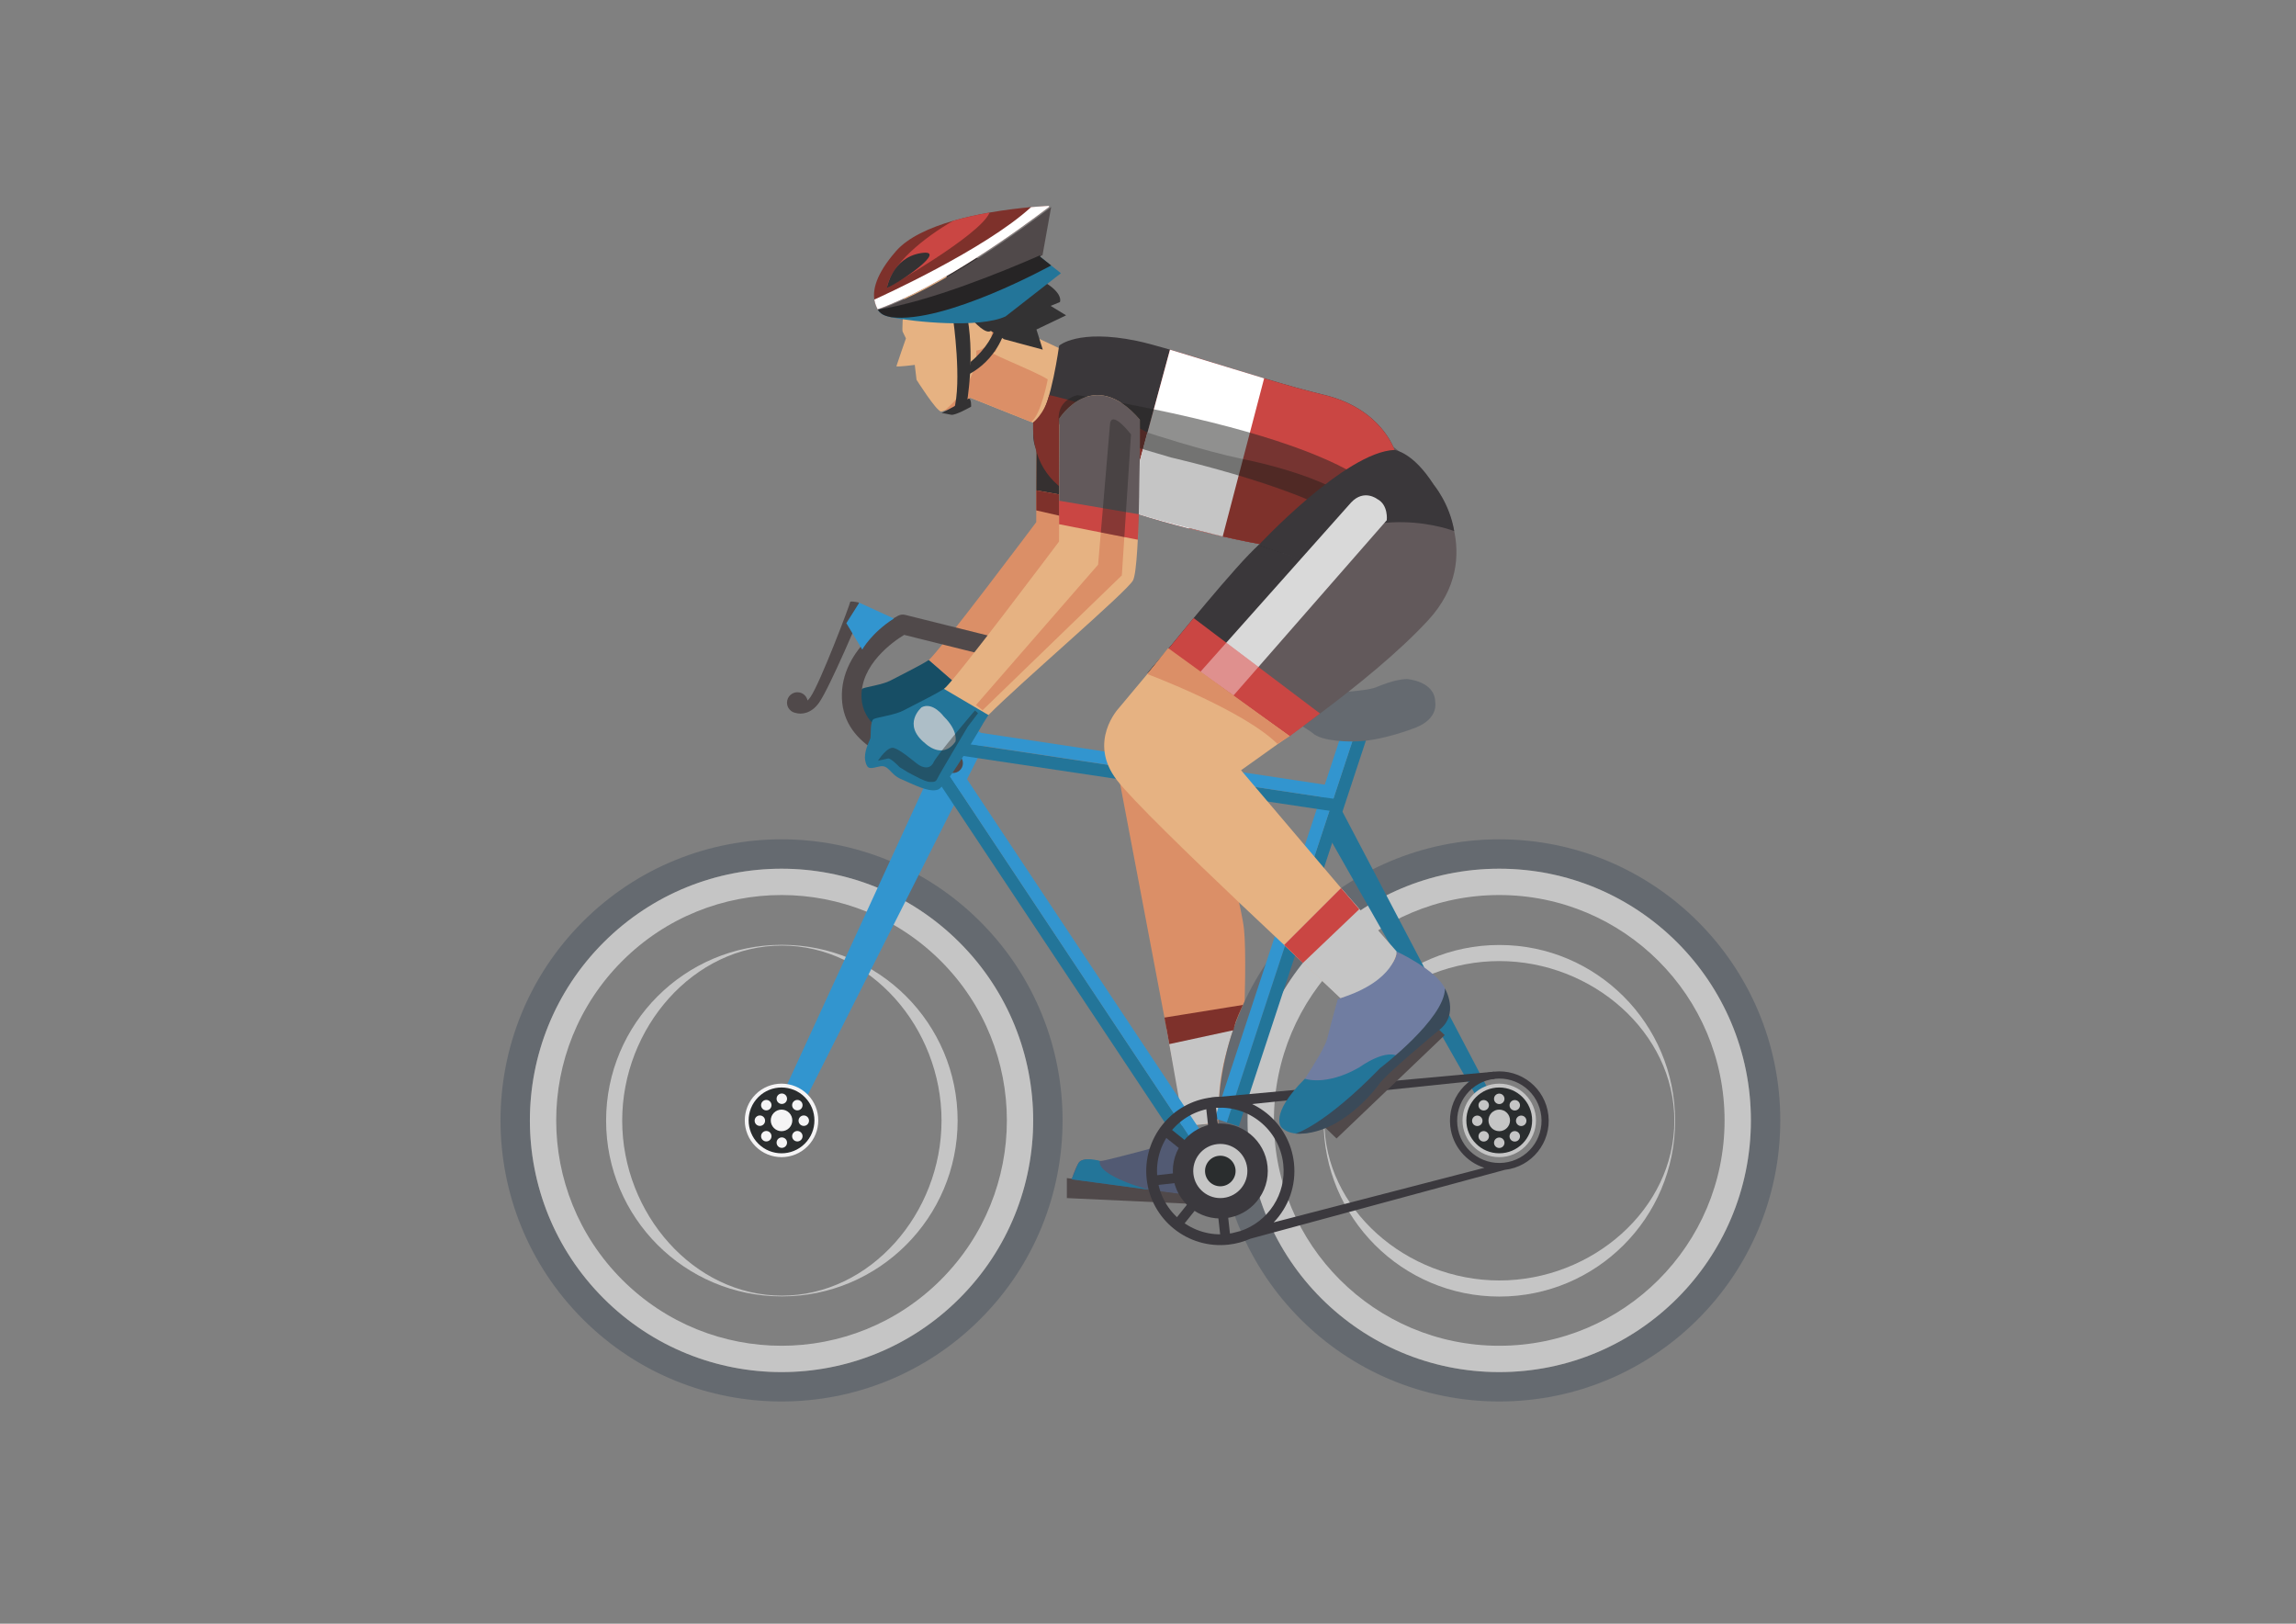 <?xml version="1.0" encoding="utf-8"?>
<!-- Generator: Adobe Illustrator 16.0.0, SVG Export Plug-In . SVG Version: 6.00 Build 0)  -->
<!DOCTYPE svg PUBLIC "-//W3C//DTD SVG 1.1//EN" "http://www.w3.org/Graphics/SVG/1.1/DTD/svg11.dtd">
<svg version="1.1" id="Livello_2" xmlns="http://www.w3.org/2000/svg" xmlns:xlink="http://www.w3.org/1999/xlink" x="0px" y="0px"
	 width="841.891px" height="595.275px" viewBox="0 0 841.891 595.275" enable-background="new 0 0 841.891 595.275"
	 xml:space="preserve">
<rect x="0" y="0" width="841.891" height="595.275" fill="#808080" stroke="none"/>
<rect x="-940.453" fill="#000100" width="841.888" height="595.275"/>
<g>
	<path fill="#DB8F67" d="M-502.721,271.122c0,0,16.904,55.053,18.428,69.658c1.521,14.603-1.508,70.455-1.508,70.455l-20.168,1.36
		l-25.458-134.16L-502.721,271.122z"/>
</g>
<path fill="#C5C5C5" d="M-512.719,377.024l25.781-3.223c0,0-6.256,16.021-6.469,28.348l-0.543,9.522l-12.451,1.149L-512.719,377.024
	z"/>
<g>
	<path fill="#DB8F67" d="M-532.697,149.547c0,0,0.244,50.471-2.367,55.263c-2.135,3.916-38.762,35.191-49.703,46.277
		c-1.057,1.656-1.668,2.615-1.668,2.615l-13.48-11.722c3.643-2.837,39.428-50.55,39.428-50.55l0.102-42.268
		C-560.386,149.161-548.876,130.752-532.697,149.547z"/>
</g>
<polygon fill="#353030" points="-560.478,179.768 -560.423,164.898 -556.933,164.898 -552.113,168.602 -549.546,173.64 
	-552.113,181.266 "/>
<g>
	<path fill="#E6B282" d="M-608.285,101.007c12.191-5.5,28.328,1.754,28.328,1.754l5.775,17.492l3.564-1.281
		c0,0,34.664,16.196,35.215,16.597c0.549,0.404-23.012,20.687-23.012,20.687s-23.406-9.252-26.225-10.447
		c-5.295,2.822-10.043,5.196-10.791,5.062c-1.811-0.324-8.949-11.635-8.949-11.635l-0.646-5.453c0,0-6.807,0.872-6.732,0.47
		c0.074-0.402,3.49-10.188,3.49-10.188s-0.754-1.591-1.213-2.502C-609.939,120.647-608.285,101.007-608.285,101.007z"/>
</g>
<g>
	<path fill="#3A373A" d="M-467.113,201.448c-1.15-0.07-11.641-1.79-25-4.77c-11.031-2.45-24.01-5.74-35.289-9.64
		c-4.41-1.51-8.561-3.12-12.23-4.81c-24.451-11.24-23.99-24.24-19.691-29.08c4.291-4.84,7.221-26.42,7.221-26.42
		s6.852-6.19,28.34-1.79c3.07,0.63,7.339,1.79,12.369,3.26c9.791,2.86,22.432,6.9,34.471,10.5c7.859,2.35,15.451,4.51,21.84,6.03
		c21.201,5.05,25.951,20.23,25.951,20.23C-421.404,187.838-464.654,201.578-467.113,201.448z"/>
</g>
<path fill="#7E312B" d="M-555.742,144.854c0,0,17.75,3.361,36.234,13.849l-8.119,28.335c0,0-34.691-0.876-34.012-31.4l-0.01-0.774
	C-561.648,154.864-557.537,151.915-555.742,144.854z"/>
<polyline fill="#50494A" points="-505.039,437.87 -549.263,431.9 -549.263,439.237 -504.641,441.303 -504.641,438.1 "/>
<g>
	<path fill="#525A73" d="M-544.968,426.375c1.473-2.435,6.322-0.528,8.441-0.771c2.115-0.243,17.381-4.357,17.381-4.357
		l14.705-10.248l15.268,25.998l-12.514,1.5l-45.81-6.134C-547.498,432.362-546.441,428.81-544.968,426.375z"/>
</g>
<path fill="#656A70" d="M-390.715,307.708c-56.912,0-103.047,46.137-103.047,103.051c0,56.911,46.135,103.048,103.047,103.048
	s103.051-46.137,103.051-103.048C-287.664,353.845-333.803,307.708-390.715,307.708z M-390.715,503.03
	c-50.961,0-92.271-41.312-92.271-92.271c0-50.964,41.311-92.274,92.271-92.274c50.963,0,92.273,41.311,92.273,92.274
	C-298.441,461.719-339.752,503.03-390.715,503.03z"/>
<path fill="#F5F4F5" d="M-390.715,318.484c-50.961,0-92.271,41.311-92.271,92.274c0,50.96,41.311,92.271,92.271,92.271
	c50.963,0,92.273-41.312,92.273-92.271C-298.441,359.795-339.752,318.484-390.715,318.484z M-390.715,493.381
	c-45.631,0-82.623-36.994-82.623-82.622c0-45.635,36.992-82.625,82.623-82.625c45.633,0,82.623,36.99,82.623,82.625
	C-308.092,456.387-345.082,493.381-390.715,493.381z"/>
<g>
	<path fill="#FFFFFF" d="M-326.234,410.892c0-35.593-28.852-64.447-64.445-64.447s-64.447,28.854-64.447,64.447
		c0,35.594,28.854,64.448,64.447,64.448S-326.234,446.485-326.234,410.892z M-454.85,410.892c0-32.333,30.092-58.544,64.17-58.544
		c34.076,0,64.172,26.211,64.172,58.544c0,32.337-30.096,58.548-64.172,58.548C-424.76,469.439-454.85,443.229-454.85,410.892z"/>
</g>
<path fill="#656A70" d="M-726.749,337.89c-40.242,40.246-40.242,105.492,0,145.735c40.243,40.243,105.489,40.243,145.735,0
	c40.242-40.243,40.242-105.489,0-145.735C-621.259,297.646-686.507,297.646-726.749,337.89z M-588.636,476.005
	c-36.035,36.035-94.459,36.035-130.494,0c-36.032-36.036-36.032-94.46,0-130.495c36.035-36.032,94.459-36.032,130.494,0
	C-552.599,381.545-552.599,439.969-588.636,476.005z"/>
<path fill="#F5F4F5" d="M-719.13,345.51c-36.032,36.035-36.032,94.459,0,130.495c36.035,36.035,94.459,36.035,130.494,0
	c36.037-36.036,36.037-94.46,0-130.495C-624.671,309.478-683.095,309.478-719.13,345.51z M-595.457,469.18
	c-32.268,32.267-84.582,32.267-116.85,0c-32.265-32.264-32.265-84.581,0-116.845c32.266-32.268,84.582-32.268,116.85,0
	C-563.191,384.599-563.191,436.916-595.457,469.18z"/>
<g>
	<path fill="#FFFFFF" d="M-653.759,346.384c-35.594,0-64.451,28.852-64.451,64.448c0,35.59,28.857,64.444,64.451,64.444
		c35.592,0,64.445-28.852,64.445-64.448C-589.314,375.238-618.167,346.384-653.759,346.384z M-653.759,475.004
		c-32.336-0.004-58.549-30.096-58.549-64.172c0-34.08,26.213-64.175,58.549-64.175c32.332,0,58.545,30.095,58.545,64.175
		C-595.214,444.908-621.427,475.004-653.759,475.004z"/>
</g>
<rect x="-540.376" y="337.802" transform="matrix(-0.313 0.95 -0.95 -0.313 -286.949 887.805)" fill="#237599" width="151.579" height="4.627"/>
<rect x="-544.77" y="336.352" transform="matrix(-0.313 0.95 -0.95 -0.313 -294.099 890.078)" fill="#3295CF" width="151.578" height="4.629"/>
<polygon fill="#3295CF" points="-657.554,410.023 -589.621,262.433 -578.226,270.532 -650,412.778 "/>
<polygon fill="#237599" points="-392.629,413.37 -453.855,305.639 -450.508,293.188 -388.455,411.374 "/>
<polygon fill="#237599" points="-595.417,279.664 -494.268,431.9 -498.027,434.598 -599.173,282.361 "/>
<polygon fill="#3295CF" points="-591.654,276.966 -490.508,429.202 -494.268,431.9 -595.417,279.664 "/>
<path fill="#656A70" d="M-493.367,259.099c0,0-0.252-4.688,11.01-4.688c0,0,40.416,0.582,47.035-2.67c0,0,6.387-2.788,10.801-2.788
	c0,0,10.336,0.696,10.336,8.594c0,0,1.277,5.808-7.084,9.174c0,0-12.658,5.111-22.762,5.111c0,0-11.73,0.349-15.33-3.251
	c0,0-5.807-4.413-12.893-6.271c0,0-3.713-0.697-8.941-0.697c0,0-12.172,0.812-12.172-2.207"/>
<polygon fill="#237599" points="-604.435,269.894 -449.18,293.188 -450.756,297.588 -605.123,274.471 "/>
<polygon fill="#3B393E" points="-477.689,426.592 -489.59,427.901 -481.832,418.026 -484.643,415.774 -492.402,425.65 
	-494.664,405.211 -498.244,405.606 -495.982,426.049 -512.035,413.193 -514.285,416.004 -498.234,428.859 -518.673,431.122 
	-518.277,434.7 -497.838,432.442 -510.691,448.491 -507.879,450.742 -495.025,434.69 -492.762,455.13 -489.184,454.734 
	-491.445,434.295 -481.746,441.506 -479.494,438.692 -489.193,431.484 -477.295,430.174 "/>
<circle fill="#3B393E" cx="-492.992" cy="429.309" r="17.408"/>
<path fill="#EBEBEB" d="M-483.127,428.218c0.604,5.448-3.324,10.354-8.773,10.956c-5.449,0.605-10.355-3.326-10.957-8.774
	c-0.604-5.448,3.324-10.354,8.773-10.956C-488.635,418.838-483.729,422.77-483.127,428.218z"/>
<path fill="#2A2D2E" d="M-487.422,428.693c0.338,3.073-1.879,5.844-4.955,6.184c-3.074,0.343-5.844-1.876-6.184-4.949
	c-0.34-3.077,1.877-5.848,4.953-6.187C-490.533,423.398-487.764,425.617-487.422,428.693z"/>
<rect x="-604.935" y="276.575" transform="matrix(-0.989 -0.149 0.149 -0.989 -1093.911 475.9)" fill="#3295CF" width="151.579" height="4.628"/>
<g>
	<circle fill="#2A2D2E" cx="-390.713" cy="410.759" r="13.141"/>
	<path fill="#F5F4F5" d="M-390.715,397.284c-7.438,0-13.467,6.034-13.467,13.475c0,7.438,6.029,13.468,13.467,13.468
		c7.439,0,13.471-6.03,13.471-13.468C-377.244,403.318-383.275,397.284-390.715,397.284z M-390.715,422.819
		c-6.66,0-12.062-5.401-12.062-12.061c0-6.662,5.402-12.064,12.062-12.064c6.662,0,12.062,5.402,12.062,12.064
		C-378.652,417.418-384.053,422.819-390.715,422.819z"/>
	<circle fill="#F5F4F5" cx="-390.712" cy="410.756" r="3.952"/>
	<path fill="#F5F4F5" d="M-388.795,402.853c0,1.062-0.857,1.916-1.918,1.916c-1.059,0-1.916-0.854-1.916-1.916
		c0-1.058,0.857-1.916,1.916-1.916C-389.652,400.937-388.795,401.795-388.795,402.853z"/>
	<path fill="#F5F4F5" d="M-388.795,418.958c0,1.058-0.857,1.912-1.918,1.912c-1.059,0-1.916-0.854-1.916-1.912
		c0-1.062,0.857-1.92,1.916-1.92C-389.652,417.038-388.795,417.896-388.795,418.958z"/>
	<circle fill="#F5F4F5" cx="-382.664" cy="410.905" r="1.916"/>
	<path fill="#F5F4F5" d="M-398.768,412.821c-1.055,0-1.912-0.858-1.912-1.916s0.857-1.916,1.912-1.916
		c1.061,0,1.918,0.858,1.918,1.916S-397.707,412.821-398.768,412.821z"/>
	<path fill="#F5F4F5" d="M-383.666,406.567c-0.748,0.745-1.961,0.745-2.709,0c-0.748-0.748-0.748-1.962,0-2.71
		c0.748-0.749,1.959-0.749,2.709,0C-382.92,404.605-382.92,405.819-383.666,406.567z"/>
	<path fill="#F5F4F5" d="M-395.051,417.953c-0.75,0.749-1.961,0.749-2.711-0.003c-0.746-0.745-0.746-1.959,0-2.708
		c0.75-0.748,1.961-0.748,2.709,0C-394.303,415.991-394.303,417.205-395.051,417.953z"/>
	<path fill="#F5F4F5" d="M-386.375,417.953c-0.748-0.748-0.748-1.962,0-2.711c0.748-0.748,1.961-0.748,2.709,0
		c0.746,0.749,0.746,1.963,0,2.708C-384.414,418.702-385.627,418.702-386.375,417.953z"/>
	<path fill="#F5F4F5" d="M-397.762,406.567c-0.746-0.748-0.746-1.962,0-2.71c0.75-0.749,1.961-0.749,2.711,0
		c0.748,0.748,0.748,1.962-0.002,2.71C-395.801,407.312-397.012,407.312-397.762,406.567z"/>
</g>
<g>
	<path fill="#2A2D2E" d="M-644.589,401.466c5.131,5.132,5.131,13.45,0,18.583c-5.133,5.132-13.453,5.132-18.586,0.003
		c-5.131-5.136-5.131-13.454,0-18.586C-658.042,396.333-649.722,396.333-644.589,401.466z"/>
	<path fill="#F5F4F5" d="M-663.406,401.232c-5.264,5.259-5.264,13.79,0,19.049c5.26,5.263,13.791,5.263,19.049,0
		c5.26-5.259,5.26-13.786,0-19.049C-649.615,395.971-658.148,395.971-663.406,401.232z M-645.351,419.287
		c-4.711,4.71-12.35,4.71-17.061,0c-4.709-4.71-4.711-12.35,0-17.06s12.35-4.71,17.061,0
		C-640.642,406.938-640.642,414.577-645.351,419.287z"/>
	<path fill="#F5F4F5" d="M-651.089,407.962c1.543,1.543,1.543,4.048,0.002,5.591c-1.543,1.543-4.047,1.543-5.59-0.003
		c-1.541-1.54-1.541-4.045,0.002-5.588C-655.134,406.418-652.63,406.418-651.089,407.962z"/>
	<path fill="#F5F4F5" d="M-658.117,403.813c0.748,0.749,0.748,1.963,0,2.708c-0.746,0.748-1.961,0.752-2.709,0
		c-0.748-0.745-0.75-1.959,0-2.708C-660.078,403.065-658.863,403.065-658.117,403.813z"/>
	<path fill="#F5F4F5" d="M-646.73,415.199c0.746,0.748,0.746,1.963,0,2.707c-0.748,0.752-1.963,0.752-2.709,0.004
		s-0.748-1.963,0-2.711C-648.693,414.451-647.478,414.451-646.73,415.199z"/>
	<path fill="#F5F4F5" d="M-646.73,406.521c-0.748,0.752-1.961,0.748-2.709,0c-0.748-0.749-0.746-1.959,0-2.708
		c0.746-0.748,1.961-0.748,2.709,0C-645.984,404.562-645.984,405.776-646.73,406.521z"/>
	<path fill="#F5F4F5" d="M-658.117,417.91c-0.746,0.748-1.961,0.748-2.709-0.004c-0.75-0.744-0.748-1.959,0-2.707
		s1.963-0.748,2.709,0C-657.369,415.947-657.367,417.162-658.117,417.91z"/>
	<path fill="#F5F4F5" d="M-651.863,402.81c0,1.061-0.857,1.916-1.916,1.916c-1.057,0-1.916-0.858-1.916-1.916
		s0.859-1.916,1.916-1.916C-652.72,400.896-651.863,401.752-651.863,402.81z"/>
	<path fill="#F5F4F5" d="M-651.863,418.911c0,1.062-0.857,1.916-1.916,1.916c-1.057,0.003-1.916-0.858-1.916-1.916
		s0.859-1.916,1.916-1.916C-652.72,416.999-651.863,417.854-651.863,418.911z"/>
	<circle fill="#F5F4F5" cx="-645.726" cy="410.862" r="1.916"/>
	<circle fill="#F5F4F5" cx="-661.829" cy="410.862" r="1.916"/>
</g>
<polyline fill="#3B393E" points="-496.947,402.443 -392.672,392.897 -392.381,395.515 -495.545,406.238 -496.947,402.853 "/>
<path fill="#3B393E" d="M-372.688,408.899c-1.098-9.936-10.045-17.1-19.984-16.002c-9.939,1.101-17.102,10.048-16.002,19.986
	c0.811,7.331,5.9,13.143,12.502,15.251l-77.254,20.014c5.396-5.611,8.359-13.484,7.432-21.826
	c-1.648-14.908-15.074-25.662-29.982-24.012c-14.914,1.649-25.664,15.077-24.013,29.988c1.648,14.908,15.076,25.661,29.986,24.012
	c2.863-0.319,5.574-1.074,8.07-2.186l93.246-25.238C-378.75,427.789-371.586,418.838-372.688,408.899z M-490.438,452.383
	c-12.742,1.41-24.217-7.777-25.627-20.52c-1.41-12.739,7.775-24.215,20.52-25.625c12.742-1.41,24.217,7.776,25.627,20.52
	c1.221,11.043-5.525,21.124-15.639,24.533l-3.084,0.799C-489.234,452.203-489.828,452.316-490.438,452.383z M-388.979,426.269
	c-8.492,0.941-16.139-5.182-17.078-13.674c-0.939-8.491,5.182-16.139,13.676-17.08c8.492-0.941,16.141,5.186,17.078,13.678
	C-374.363,417.681-380.482,425.331-388.979,426.269z"/>
<g>
	<path fill="#174E65" d="M-624.148,252.423c1.418-0.625,7.428-1.411,10.248-2.948c2.598-1.413,10.914-5.448,13.984-7.496
		l13.48,11.722c0,0-12.48,21.723-15.6,22.982c-3.119,1.258-8.98-1.99-12.775-3.584c-3.791-1.597-4.199-5.034-7.34-4.348
		c-3.139,0.685-4.264,1.299-4.949-1.843c-0.686-3.138,1.484-6.955,1.742-7.826C-625.099,258.206-625.566,253.045-624.148,252.423z"
		/>
</g>
<g>
	<path fill="#DB8F67" d="M-556.267,139.093c0,0-2.463,13.033-6.092,15.607l-22.279-8.891c0,0-4.973,4.319-9.482,4.703
		c0,0,12.363-9.663,11.652-21.989c0,0,6.549-0.396,5.67-9.093c0,0,2.961,10.017,0.871,9.643
		C-582.029,127.979-560.839,136.021-556.267,139.093z"/>
</g>
<g>
	<path fill="#62595B" d="M-480.023,278.304l-39.744-31.536l57.15-65.659l21.723-25.471c0,0,22.229,14.846,26.68,22.931
		c0,0,19.135,25.236-2.518,48.771C-438.383,250.877-480.023,278.304-480.023,278.304z"/>
</g>
<g>
	<path fill="#CA4643" d="M-440.164,189.038l-0.02,0.02c-10.91,8.04-25.529,12.46-26.93,12.39c-1.15-0.07-11.641-1.79-25-4.77
		c-3.92-0.87-8.07-1.84-12.311-2.92c-7.709-1.94-15.699-4.2-22.978-6.72l15.958-58.85l0.049,0.01
		c6.121,1.79,13.352,4.04,20.852,6.35l2.26,0.69c3.779,1.17,7.6,2.34,11.359,3.46c7.859,2.35,15.451,4.51,21.84,6.03
		c21.201,5.05,25.951,20.23,25.951,20.23C-425.803,174.808-431.924,182.958-440.164,189.038z"/>
</g>
<g>
	<path fill="#50494A" d="M-590.761,276.187c1.996,0.122,3.502,1.826,3.383,3.812c-0.119,1.986-1.826,3.501-3.809,3.382
		c-0.438-0.026-3.506-0.232-7.789-1c-11.576-2.074-31.969-8.268-32.764-26.201c-0.838-19.021,19.748-30.001,20.627-30.459
		c0.781-0.408,1.688-0.52,2.539-0.305l35.148,8.768l-1.273,7.109l-34.215-8.533c-3.85,2.336-16.174,10.808-15.631,23.099
		C-623.746,273.963-591.085,276.167-590.761,276.187z"/>
</g>
<g>
	<path fill="#237599" d="M-620.015,263.575c1.51-0.667,7.922-1.505,10.93-3.142c3.012-1.64,13.266-6.597,15.65-8.521
		c0.006-0.002,0.01-0.012,0.016-0.015l16.828,8.012c-1.992,3.13-3.207,5.027-3.207,5.027s-13.305,23.169-16.633,24.513
		c-3.326,1.34-9.58-2.125-13.625-3.824c-4.045-1.701-4.479-5.368-7.828-4.636c-3.346,0.729-4.551,1.385-5.277-1.966
		c-0.73-3.352,1.58-7.42,1.857-8.35C-621.031,269.746-621.527,264.24-620.015,263.575z"/>
</g>
<g>
	<path fill="#333233" d="M-586.304,113.531c3.779,16.173,0.238,35.085,0.238,35.085l-4.648,1.851
		c3.074-10.357-0.254-33.576-0.254-33.576L-586.304,113.531z"/>
</g>
<g>
	<path fill="#333233" d="M-570.468,109.411c0.758,21.05-14.939,27.887-14.939,27.887l0.822-4.595
		c11.855-9.874,10.336-20.659,10.336-20.659L-570.468,109.411z"/>
</g>
<g>
	<path fill="#333233" d="M-560.408,120.802l2.312,7.382l-14.178-3.813l-4.861-3.054c-3.492,2.452-14.799-14.097-15.523-15.883
		c-0.727-1.788-1.633-12.752-1.633-12.752s8.119-0.115,26.576,6.249c18.465,6.362,15.902,11.818,15.902,11.818l-3.408,1.396
		l5.674,3.458L-560.408,120.802z"/>
</g>
<g>
	<path fill="none" d="M-618.591,113.5c-0.182,0.027-0.361,0.051-0.545,0.076c0.164-0.057,0.33-0.116,0.49-0.176
		C-618.626,113.434-618.609,113.466-618.591,113.5z"/>
</g>
<g>
	<path fill="#7E312B" d="M-555.732,75.458l-0.08,0.44c-11.891,9.06-39.74,29.18-62.83,37.5c-0.451-0.88-0.971-2.04-1.211-3.57
		c-0.539-3.59,0.5-9.19,7.891-17.7c4.449-5.13,12.439-8.7,21.029-11.18c4.42-1.28,9.01-2.27,13.35-3.02v-0.01
		c5.84-1.02,11.24-1.63,15.211-1.99C-558.302,75.558-555.732,75.458-555.732,75.458z"/>
</g>
<g>
	<path fill="#237599" d="M-551.443,100.168l-20.279,15.83c-9.521,4.44-33.65,2.05-41.9,0.31c-1.051-0.23-1.85-0.44-2.32-0.63
		c-1.119-0.44-2.061-1.11-2.65-2.18c18.82-2.81,46.43-14.17,59.611-19.94l-0.092,0.54l4.051,3.22L-551.443,100.168z"/>
</g>
<g>
	<path fill="#50494A" d="M-617.853,113.4c23.092-8.321,50.941-28.442,62.834-37.501l-3.166,17.662
		c-13.188,5.768-40.793,17.131-59.609,19.939C-617.816,113.466-617.833,113.434-617.853,113.4z"/>
</g>
<g>
	<path fill="#333233" d="M-595.156,151.434l9.992-5.346c0.959,0.356,0.789,3.006,0.789,3.006s-5.818,3.316-7.32,2.959
		C-593.203,151.696-595.156,151.434-595.156,151.434z"/>
</g>
<g>
	<path fill="#E6B282" d="M-522.494,153.869c0,0,0.26,53.824-2.521,58.931c-2.275,4.176-41.338,37.529-53.004,49.349l-16.314-9.603
		c2.857-1.548,42.205-54.016,42.205-54.016l0.109-45.074C-552.019,153.456-539.748,133.825-522.494,153.869z"/>
</g>
<g>
	<path fill="#50494A" d="M-640.111,257.598c-2.938,4.134-6.566,4.409-8.674,3.75c-0.061-0.015-0.121-0.011-0.184-0.025
		c-2.047-0.501-3.303-2.571-2.801-4.619c0.502-2.051,2.566-3.309,4.617-2.808c1.473,0.362,2.521,1.538,2.818,2.93
		c0.344-0.363,0.688-0.762,1.025-1.236c3.525-4.989,14.611-34.187,14.576-34.841c-0.033-0.656,4.277,0.373,3.352,0.207
		c-0.604-0.108,0.908,3.306,0.908,3.306S-636.21,252.107-640.111,257.598z"/>
</g>
<g>
	<path fill="#3295CF" d="M-630.123,228.474l4.742-7.517l12.676,5.804c-8.27,5.317-11.576,11.386-11.576,11.386L-630.123,228.474z"/>
</g>
<g>
	<path fill="#DB8F67" d="M-525.746,159.25l-3.35,51.687l-51.057,49.423l-2.445-1.869l44.797-51.473l4.379-51.657
		C-532.718,150.159-525.746,159.25-525.746,159.25z"/>
</g>
<g>
	<polygon fill="#262425" points="-478.943,199.863 -469.066,201.449 -519.767,246.768 	"/>
</g>
<g>
	<path fill="#E6B282" d="M-448.109,366.444c0,0-71.949-66.34-82.806-80.44c-10.863-14.095,0.676-26.356,0.676-26.356l18.115-21.66
		l44.664,31.648l-17.922,12.749l58.459,68.859L-448.109,366.444z"/>
</g>
<g>
	<path fill="#707DA1" d="M-410.629,362.39c3.137,6.792,2.105,11.389-2.705,15.091c-4.818,3.709-16.121,13.518-17.453,15.15
		c-1.328,1.63-11.605,14.951-18.396,18.095c-6.789,3.146-14.385,6.144-19.82,2.887c0,0-2.393-1.676-1.18-4.989
		c1.217-3.31,14.947-22.028,16.434-27.996c1.482-5.967,3.805-14.272,3.805-14.272s21.469-8.614,21.611-17.522
		C-428.334,348.832-413.773,355.598-410.629,362.39z"/>
</g>
<polyline fill="#50494A" points="-413.803,377.198 -456.252,411.733 -450.375,417.388 -410.713,379.493 -413.277,377.024 "/>
<polygon fill="#7E312B" points="-560.478,187.122 -552.113,189.038 -552.113,181.266 -560.478,179.768 "/>
<path fill="#FFFFFF" d="M-555.732,75.458l-0.08,0.44c-11.891,9.06-39.74,29.18-62.83,37.5c-0.451-0.88-0.971-2.04-1.211-3.57
	c2.359-1.07,40.49-18.35,57.48-33.9C-558.302,75.558-555.732,75.458-555.732,75.458z"/>
<path fill="#CA4643" d="M-577.583,77.928c-0.029,0.09-0.07,0.17-0.119,0.27c-3.939,8.29-36.109,26.56-37.49,27.34
	c1.029-8.36,13.84-18.64,24.26-24.59C-586.513,79.668-581.923,78.678-577.583,77.928z"/>
<g>
	<path fill="#333233" d="M-602.847,92.804c10.596-1.761-7.688,10.82-12.391,12.766C-615.238,105.569-613.441,94.564-602.847,92.804z
		"/>
</g>
<path fill="#262425" d="M-555.023,97.318c0,0-38.92,21.46-58.58,18.98l-0.02,0.01c-1.051-0.23-1.85-0.44-2.32-0.63
	c-1.119-0.44-2.061-1.11-2.65-2.18c18.82-2.81,46.43-14.17,59.611-19.94l-0.092,0.54L-555.023,97.318z"/>
<path opacity="0.8" fill="#CFD1D2" d="M-602.513,259.299c0,0-7.369,6.239,1.277,13.202c0,0,6.305,6.274,11.129-0.618
	c0,0,1.17-3.86-4.309-9.236C-594.416,262.646-598.378,257.193-602.513,259.299z"/>
<g opacity="0.4">
	<path fill="#222221" d="M-599.275,286.676c-1.311,0.028-3.158-0.956-3.734-1.193c-0.584-0.233-4.637-2.398-4.637-2.398
		l-2.936-1.834c0,0-3.299-3.462-4.264-3.179c-0.967,0.283-3.672,0.808-3.672,0.808s3.443-5.36,5.803-4.677
		c2.359,0.687,6.438,4.164,8.5,5.774c2.062,1.61,4.826,2.235,6.105-0.541c1.283-2.776,15.158-18.981,15.158-18.981l1.125,1.01
		l-3.754,4.92c0,0-10.447,17.472-11.1,18.927C-597.332,286.765-597.964,286.651-599.275,286.676z"/>
</g>
<path fill="#FFFFFF" d="M-476.924,138.698l-15.189,57.98c-11.031-2.45-24.01-5.74-35.289-9.64l15.958-58.85l0.049,0.01l20.852,6.35
	l2.26,0.69L-476.924,138.698z"/>
<path fill="#7E312B" d="M-440.164,189.038l-0.02,0.02c-10.91,8.04-25.529,12.46-26.93,12.39c-1.15-0.07-11.641-1.79-25-4.77
	c-3.92-0.87-8.07-1.84-12.311-2.92l2.26-12.49l17.48-12.951C-484.684,168.317-445.203,175.873-440.164,189.038z"/>
<path fill="#C5C5C5" d="M-519.767,158.558c0,0,19.507,6.466,35.083,9.76l-7.43,28.361c0,0-20.873-5.045-30.769-8.14l0.395-19.624
	L-519.767,158.558z"/>
<path opacity="0.5" fill="#222221" d="M-545.328,144.852c0,0-8.52,1.676-6.697,10.786l41.072,12.11c0,0,52.699,12.02,65.859,24.565
	c0,0,8.725-5.275,11.793-9.549C-433.301,182.764-440.641,162.404-545.328,144.852z"/>
<g>
	<path fill="#62595B" d="M-523.164,196.108l-28.949-7.07l0.09-35.58c0,0,12.281-19.63,29.529,0.41
		C-522.494,153.868-522.373,178.578-523.164,196.108z"/>
</g>
<polygon fill="#CA4643" points="-522.882,188.538 -523.244,197.868 -528.183,196.898 -536.802,195.198 -552.113,192.188 
	-552.113,183.568 -536.042,186.298 -527.593,187.738 "/>
<g opacity="0.4">
	<path fill="#222221" d="M-525.742,159.248l-1.852,28.49l-0.59,9.16l-8.619-1.7l0.76-8.9l2.619-30.94
		C-532.722,150.158-525.742,159.248-525.742,159.248z"/>
</g>
<path fill="#3A373A" d="M-478.943,199.863c0,0,31.805-34.212,49.811-34.905c0,0,6.781,0.737,14.33,12.66
	c0,0,5.926,6.936,7.568,17.086c0,0-30.764-12.151-56.408,10.42L-478.943,199.863z"/>
<path fill="#3A373A" d="M-462.865,205.125l-37.473,41.216l-11.787-8.352c0,0,25.846-31.997,33.182-38.125L-462.865,205.125z"/>
<path fill="#D9D9D9" d="M-488.156,254.972l56.197-64.254c0,0,0.674-5.614-3.506-7.771c0,0-4.854-3.771-9.574,1.283l-55.299,62.111
	L-488.156,254.972z"/>
<polygon fill="#CA4643" points="-456.424,261.588 -467.543,269.898 -512.123,237.988 -502.773,226.588 -490.803,235.628 
	-479.023,244.528 "/>
<polygon opacity="0.4" fill="#FFFFFF" points="-479.023,244.528 -488.154,254.968 -500.334,246.338 -490.803,235.628 "/>
<path fill="#FFFFFF" d="M-469.598,346.444l20.879-20.872l20.385,23.26c0,0-0.381,10.697-20.631,17.11L-469.598,346.444z"/>
<polygon fill="#CA4643" points="-462.707,353.035 -442.055,333.352 -448.719,325.572 -469.598,346.444 "/>
<path fill="#237599" d="M-461.979,395.482c0,0,7.656,2.849,19.924-4.151c0,0,10.492-7.749,15.131-3.458l-28.203,25.497
	c0,0-10.184,5.044-15.4,0C-470.527,413.37-475.336,408.801-461.979,395.482z"/>
<path fill="#3A4A59" d="M-465.465,415.612c0,0,10.299-2.717,31.076-24.026c0,0,23.723-18.082,23.76-29.196
	c0,0,5.541,9.485-2.273,15.346c0,0-19.953,16.501-21.963,19.882C-434.865,397.617-448.418,416.553-465.465,415.612z"/>
<path fill="#237599" d="M-537.203,425.616c0,0-6.531-1.976-7.963,1.099l-2.332,5.647l28.211,3.777
	C-519.287,436.14-538.107,431.2-537.203,425.616z"/>
<path fill="#7E312B" d="M-513.473,373.06l28.781-4.639c0,0-2.92,5.915-3.443,9.266l-23.568,5.095L-513.473,373.06z"/>
<path fill="#DB8F67" d="M-519.767,247.125c0,0,34.914,13.012,47.726,25.604l4.498-2.832l-44.582-32.294L-519.767,247.125z"/>
<g>
	<path fill="#DB8F67" d="M437.732,271.122c0,0,16.904,55.053,18.428,69.658c1.521,14.603-1.508,70.455-1.508,70.455l-20.168,1.36
		l-25.458-134.16L437.732,271.122z"/>
</g>
<path fill="#C5C5C5" d="M427.734,377.024l25.781-3.223c0,0-6.256,16.021-6.469,28.348l-0.543,9.522l-12.451,1.149L427.734,377.024z"
	/>
<g>
	<path fill="#DB8F67" d="M407.757,149.547c0,0,0.244,50.471-2.367,55.263c-2.135,3.916-38.762,35.191-49.703,46.277
		c-1.057,1.656-1.668,2.615-1.668,2.615l-13.48-11.722c3.643-2.837,39.428-50.55,39.428-50.55l0.102-42.268
		C380.067,149.161,391.577,130.752,407.757,149.547z"/>
</g>
<polygon fill="#353030" points="379.976,179.768 380.03,164.898 383.521,164.898 388.341,168.602 390.907,173.64 388.341,181.266 
	"/>
<g>
	<path fill="#E6B282" d="M332.169,101.007c12.191-5.5,28.328,1.754,28.328,1.754l5.775,17.492l3.564-1.281
		c0,0,34.664,16.196,35.215,16.597c0.549,0.404-23.012,20.687-23.012,20.687s-23.406-9.252-26.225-10.447
		c-5.295,2.822-10.043,5.196-10.791,5.062c-1.811-0.324-8.949-11.635-8.949-11.635l-0.646-5.453c0,0-6.807,0.872-6.732,0.47
		c0.074-0.402,3.49-10.188,3.49-10.188s-0.754-1.591-1.213-2.502C330.515,120.647,332.169,101.007,332.169,101.007z"/>
</g>
<g>
	<path fill="#3A373A" d="M473.34,201.448c-1.15-0.07-11.641-1.79-25-4.77c-11.031-2.45-24.01-5.74-35.288-9.64
		c-4.41-1.51-8.561-3.12-12.23-4.81c-24.451-11.24-23.99-24.24-19.691-29.08c4.291-4.84,7.221-26.42,7.221-26.42
		s6.852-6.19,28.34-1.79c3.07,0.63,7.339,1.79,12.368,3.26c9.791,2.86,22.432,6.9,34.471,10.5c7.859,2.35,15.451,4.51,21.84,6.03
		c21.201,5.05,25.951,20.23,25.951,20.23C519.049,187.838,475.799,201.578,473.34,201.448z"/>
</g>
<path fill="#7E312B" d="M384.712,144.854c0,0,17.75,3.361,36.234,13.849l-8.119,28.335c0,0-34.691-0.876-34.012-31.4l-0.01-0.774
	C378.806,154.864,382.917,151.915,384.712,144.854z"/>
<polyline fill="#50494A" points="435.414,437.87 391.19,431.9 391.19,439.237 435.812,441.303 435.812,438.1 "/>
<g>
	<path fill="#525A73" d="M395.485,426.375c1.473-2.435,6.322-0.528,8.441-0.771c2.115-0.243,17.381-4.357,17.381-4.357
		l14.704-10.248l15.268,25.998l-12.514,1.5l-45.81-6.134C392.956,432.362,394.013,428.81,395.485,426.375z"/>
</g>
<path fill="#656A70" d="M549.738,307.708c-56.912,0-103.047,46.137-103.047,103.051c0,56.911,46.135,103.048,103.047,103.048
	s103.051-46.137,103.051-103.048C652.789,353.845,606.65,307.708,549.738,307.708z M549.738,503.03
	c-50.961,0-92.271-41.312-92.271-92.271c0-50.964,41.311-92.274,92.271-92.274c50.963,0,92.273,41.311,92.273,92.274
	C642.012,461.719,600.701,503.03,549.738,503.03z"/>
<path fill="#C5C5C5" d="M549.738,318.484c-50.961,0-92.271,41.311-92.271,92.274c0,50.96,41.311,92.271,92.271,92.271
	c50.963,0,92.273-41.312,92.273-92.271C642.012,359.795,600.701,318.484,549.738,318.484z M549.738,493.381
	c-45.631,0-82.623-36.994-82.623-82.622c0-45.635,36.992-82.625,82.623-82.625c45.633,0,82.623,36.99,82.623,82.625
	C632.361,456.387,595.371,493.381,549.738,493.381z"/>
<g>
	<path fill="#C5C5C5" d="M614.219,410.892c0-35.593-28.852-64.447-64.445-64.447s-64.447,28.854-64.447,64.447
		c0,35.594,28.854,64.448,64.447,64.448S614.219,446.485,614.219,410.892z M485.604,410.892c0-32.333,30.092-58.544,64.17-58.544
		c34.076,0,64.172,26.211,64.172,58.544c0,32.337-30.096,58.548-64.172,58.548C515.693,469.439,485.604,443.229,485.604,410.892z"/>
</g>
<path fill="#656A70" d="M213.705,337.89c-40.242,40.246-40.242,105.492,0,145.735c40.243,40.243,105.489,40.243,145.735,0
	c40.242-40.243,40.242-105.489,0-145.735C319.194,297.646,253.946,297.646,213.705,337.89z M351.817,476.005
	c-36.035,36.035-94.459,36.035-130.494,0c-36.032-36.036-36.032-94.46,0-130.495c36.035-36.032,94.459-36.032,130.494,0
	C387.854,381.545,387.854,439.969,351.817,476.005z"/>
<path fill="#C5C5C5" d="M221.323,345.51c-36.032,36.035-36.032,94.459,0,130.495c36.035,36.035,94.459,36.035,130.494,0
	c36.037-36.036,36.037-94.46,0-130.495C315.782,309.478,257.358,309.478,221.323,345.51z M344.997,469.18
	c-32.268,32.267-84.582,32.267-116.85,0c-32.265-32.264-32.265-84.581,0-116.845c32.266-32.268,84.582-32.268,116.85,0
	C377.263,384.599,377.263,436.916,344.997,469.18z"/>
<g>
	<path fill="#C5C5C5" d="M286.694,346.384c-35.594,0-64.451,28.852-64.451,64.448c0,35.59,28.857,64.444,64.451,64.444
		c35.592,0,64.445-28.852,64.445-64.448C351.14,375.238,322.286,346.384,286.694,346.384z M286.694,475.004
		c-32.336-0.004-58.549-30.096-58.549-64.172c0-34.08,26.213-64.175,58.549-64.175c32.332,0,58.545,30.095,58.545,64.175
		C345.239,444.908,319.026,475.004,286.694,475.004z"/>
</g>
<rect x="400.077" y="337.802" transform="matrix(-0.313 0.95 -0.95 -0.313 947.823 -5.407)" fill="#237599" width="151.579" height="4.627"/>
<rect x="395.683" y="336.352" transform="matrix(-0.313 0.95 -0.95 -0.313 940.677 -3.133)" fill="#3295CF" width="151.578" height="4.629"/>
<polygon fill="#3295CF" points="282.899,410.023 350.833,262.433 362.228,270.532 290.454,412.778 "/>
<polygon fill="#237599" points="547.824,413.37 486.598,305.639 489.945,293.188 551.998,411.374 "/>
<polygon fill="#237599" points="345.036,279.664 446.186,431.9 442.426,434.598 341.28,282.361 "/>
<polygon fill="#3295CF" points="348.8,276.966 449.945,429.202 446.186,431.9 345.036,279.664 "/>
<path fill="#656A70" d="M447.086,259.099c0,0-0.252-4.688,11.01-4.688c0,0,40.416,0.582,47.035-2.67c0,0,6.387-2.788,10.801-2.788
	c0,0,10.336,0.696,10.336,8.594c0,0,1.277,5.808-7.084,9.174c0,0-12.658,5.111-22.762,5.111c0,0-11.73,0.349-15.33-3.251
	c0,0-5.807-4.413-12.893-6.271c0,0-3.713-0.697-8.941-0.697c0,0-12.172,0.812-12.172-2.207"/>
<polygon fill="#237599" points="336.019,269.894 491.273,293.188 489.697,297.588 335.331,274.471 "/>
<polygon fill="#3B393E" points="462.764,426.592 450.863,427.901 458.621,418.026 455.811,415.774 448.051,425.65 445.789,405.211 
	442.209,405.606 444.471,426.049 428.418,413.193 426.168,416.004 442.219,428.859 421.78,431.122 422.176,434.7 442.615,432.442 
	429.762,448.491 432.574,450.742 445.428,434.69 447.691,455.13 451.27,454.734 449.008,434.295 458.707,441.506 460.959,438.692 
	451.26,431.484 463.158,430.174 "/>
<circle fill="#3B393E" cx="447.461" cy="429.309" r="17.408"/>
<path fill="#C5C5C5" d="M457.326,428.218c0.604,5.448-3.324,10.354-8.773,10.956c-5.449,0.605-10.355-3.326-10.957-8.774
	c-0.604-5.448,3.324-10.354,8.773-10.956C451.818,418.838,456.725,422.77,457.326,428.218z"/>
<path fill="#2A2D2E" d="M453.031,428.693c0.338,3.073-1.879,5.844-4.955,6.184c-3.074,0.343-5.844-1.876-6.184-4.949
	c-0.34-3.077,1.877-5.848,4.953-6.187C449.92,423.398,452.689,425.617,453.031,428.693z"/>
<rect x="335.519" y="276.575" transform="matrix(-0.989 -0.149 0.149 -0.989 776.517 615.899)" fill="#3295CF" width="151.579" height="4.628"/>
<g>
	<circle fill="#2A2D2E" cx="549.74" cy="410.759" r="13.141"/>
	<path fill="#C5C5C5" d="M549.738,397.284c-7.438,0-13.467,6.034-13.467,13.475c0,7.438,6.029,13.468,13.467,13.468
		c7.439,0,13.471-6.03,13.471-13.468C563.209,403.318,557.178,397.284,549.738,397.284z M549.738,422.819
		c-6.66,0-12.062-5.401-12.062-12.061c0-6.662,5.402-12.064,12.062-12.064c6.662,0,12.062,5.402,12.062,12.064
		C561.801,417.418,556.4,422.819,549.738,422.819z"/>
	<circle fill="#C5C5C5" cx="549.741" cy="410.756" r="3.952"/>
	<path fill="#C5C5C5" d="M551.658,402.853c0,1.062-0.857,1.916-1.918,1.916c-1.059,0-1.916-0.854-1.916-1.916
		c0-1.058,0.857-1.916,1.916-1.916C550.801,400.937,551.658,401.795,551.658,402.853z"/>
	<path fill="#C5C5C5" d="M551.658,418.958c0,1.058-0.857,1.912-1.918,1.912c-1.059,0-1.916-0.854-1.916-1.912
		c0-1.062,0.857-1.92,1.916-1.92C550.801,417.038,551.658,417.896,551.658,418.958z"/>
	<circle fill="#C5C5C5" cx="557.789" cy="410.905" r="1.916"/>
	<path fill="#C5C5C5" d="M541.686,412.821c-1.055,0-1.912-0.858-1.912-1.916s0.857-1.916,1.912-1.916
		c1.061,0,1.918,0.858,1.918,1.916S542.746,412.821,541.686,412.821z"/>
	<path fill="#C5C5C5" d="M556.787,406.567c-0.748,0.745-1.961,0.745-2.709,0c-0.748-0.748-0.748-1.962,0-2.71
		c0.748-0.749,1.959-0.749,2.709,0C557.533,404.605,557.533,405.819,556.787,406.567z"/>
	<path fill="#C5C5C5" d="M545.402,417.953c-0.75,0.749-1.961,0.749-2.711-0.003c-0.746-0.745-0.746-1.959,0-2.708
		c0.75-0.748,1.961-0.748,2.709,0C546.15,415.991,546.15,417.205,545.402,417.953z"/>
	<path fill="#C5C5C5" d="M554.078,417.953c-0.748-0.748-0.748-1.962,0-2.711c0.748-0.748,1.961-0.748,2.709,0
		c0.746,0.749,0.746,1.963,0,2.708C556.039,418.702,554.826,418.702,554.078,417.953z"/>
	<path fill="#C5C5C5" d="M542.691,406.567c-0.746-0.748-0.746-1.962,0-2.71c0.75-0.749,1.961-0.749,2.711,0
		c0.748,0.748,0.748,1.962-0.002,2.71C544.652,407.312,543.441,407.312,542.691,406.567z"/>
</g>
<g>
	<path fill="#2A2D2E" d="M295.864,401.466c5.131,5.132,5.131,13.45,0,18.583c-5.133,5.132-13.453,5.132-18.586,0.003
		c-5.131-5.136-5.131-13.454,0-18.586C282.411,396.333,290.731,396.333,295.864,401.466z"/>
	<path fill="#F5F4F5" d="M277.048,401.232c-5.264,5.259-5.264,13.79,0,19.049c5.26,5.263,13.791,5.263,19.049,0
		c5.26-5.259,5.26-13.786,0-19.049C290.839,395.971,282.306,395.971,277.048,401.232z M295.103,419.287
		c-4.711,4.71-12.35,4.71-17.061,0c-4.709-4.71-4.711-12.35,0-17.06s12.35-4.71,17.061,0
		C299.812,406.938,299.812,414.577,295.103,419.287z"/>
	<path fill="#F5F4F5" d="M289.364,407.962c1.543,1.543,1.543,4.048,0.002,5.591c-1.543,1.543-4.047,1.543-5.59-0.003
		c-1.541-1.54-1.541-4.045,0.002-5.588C285.319,406.418,287.823,406.418,289.364,407.962z"/>
	<path fill="#F5F4F5" d="M282.337,403.813c0.748,0.749,0.748,1.963,0,2.708c-0.746,0.748-1.961,0.752-2.709,0
		c-0.748-0.745-0.75-1.959,0-2.708C280.376,403.065,281.591,403.065,282.337,403.813z"/>
	<path fill="#F5F4F5" d="M293.724,415.199c0.746,0.748,0.746,1.963,0,2.707c-0.748,0.752-1.963,0.752-2.709,0.004
		s-0.748-1.963,0-2.711C291.761,414.451,292.976,414.451,293.724,415.199z"/>
	<path fill="#F5F4F5" d="M293.724,406.521c-0.748,0.752-1.961,0.748-2.709,0c-0.748-0.749-0.746-1.959,0-2.708
		c0.746-0.748,1.961-0.748,2.709,0C294.47,404.562,294.47,405.776,293.724,406.521z"/>
	<path fill="#F5F4F5" d="M282.337,417.91c-0.746,0.748-1.961,0.748-2.709-0.004c-0.75-0.744-0.748-1.959,0-2.707
		s1.963-0.748,2.709,0C283.085,415.947,283.087,417.162,282.337,417.91z"/>
	<path fill="#F5F4F5" d="M288.591,402.81c0,1.061-0.857,1.916-1.916,1.916c-1.057,0-1.916-0.858-1.916-1.916
		s0.859-1.916,1.916-1.916C287.733,400.896,288.591,401.752,288.591,402.81z"/>
	<path fill="#F5F4F5" d="M288.591,418.911c0,1.062-0.857,1.916-1.916,1.916c-1.057,0.003-1.916-0.858-1.916-1.916
		s0.859-1.916,1.916-1.916C287.733,416.999,288.591,417.854,288.591,418.911z"/>
	<circle fill="#F5F4F5" cx="294.728" cy="410.862" r="1.916"/>
	<circle fill="#F5F4F5" cx="278.625" cy="410.862" r="1.916"/>
</g>
<polyline fill="#3B393E" points="443.506,402.443 547.781,392.897 548.072,395.515 444.908,406.238 443.506,402.853 "/>
<path fill="#3B393E" d="M567.766,408.899c-1.098-9.936-10.045-17.1-19.984-16.002c-9.939,1.101-17.102,10.048-16.002,19.986
	c0.811,7.331,5.9,13.143,12.502,15.251l-77.254,20.014c5.396-5.611,8.359-13.484,7.432-21.826
	c-1.648-14.908-15.074-25.662-29.982-24.012c-14.914,1.649-25.663,15.077-24.013,29.988c1.647,14.908,15.075,25.661,29.985,24.012
	c2.863-0.319,5.574-1.074,8.07-2.186l93.246-25.238C561.703,427.789,568.867,418.838,567.766,408.899z M450.016,452.383
	c-12.742,1.41-24.217-7.777-25.627-20.52c-1.41-12.739,7.775-24.215,20.52-25.625c12.742-1.41,24.217,7.776,25.627,20.52
	c1.221,11.043-5.525,21.124-15.639,24.533l-3.084,0.799C451.219,452.203,450.625,452.316,450.016,452.383z M551.475,426.269
	c-8.492,0.941-16.139-5.182-17.078-13.674c-0.939-8.491,5.182-16.139,13.676-17.08c8.492-0.941,16.141,5.186,17.078,13.678
	C566.09,417.681,559.971,425.331,551.475,426.269z"/>
<g>
	<path fill="#174E65" d="M316.306,252.423c1.418-0.625,7.428-1.411,10.248-2.948c2.598-1.413,10.914-5.448,13.984-7.496
		l13.48,11.722c0,0-12.48,21.723-15.6,22.982c-3.119,1.258-8.98-1.99-12.775-3.584c-3.791-1.597-4.199-5.034-7.34-4.348
		c-3.139,0.685-4.264,1.299-4.949-1.843c-0.686-3.138,1.484-6.955,1.742-7.826C315.354,258.206,314.888,253.045,316.306,252.423z"/>
</g>
<g>
	<path fill="#DB8F67" d="M384.187,139.093c0,0-2.463,13.033-6.092,15.607l-22.279-8.891c0,0-4.973,4.319-9.482,4.703
		c0,0,12.363-9.663,11.652-21.989c0,0,6.549-0.396,5.67-9.093c0,0,2.961,10.017,0.871,9.643
		C358.425,127.979,379.614,136.021,384.187,139.093z"/>
</g>
<g>
	<path fill="#62595B" d="M460.43,278.304l-39.743-31.536l57.149-65.659l21.723-25.471c0,0,22.229,14.846,26.68,22.931
		c0,0,19.135,25.236-2.518,48.771C502.07,250.877,460.43,278.304,460.43,278.304z"/>
</g>
<g>
	<path fill="#CA4643" d="M500.289,189.038l-0.02,0.02c-10.91,8.04-25.529,12.46-26.93,12.39c-1.15-0.07-11.641-1.79-25-4.77
		c-3.92-0.87-8.07-1.84-12.311-2.92c-7.709-1.94-15.698-4.2-22.978-6.72l15.958-58.85l0.049,0.01
		c6.121,1.79,13.352,4.04,20.852,6.35l2.26,0.69c3.779,1.17,7.6,2.34,11.359,3.46c7.859,2.35,15.451,4.51,21.84,6.03
		c21.201,5.05,25.951,20.23,25.951,20.23C514.65,174.808,508.529,182.958,500.289,189.038z"/>
</g>
<g>
	<path fill="#50494A" d="M349.692,276.187c1.996,0.122,3.502,1.826,3.383,3.812c-0.119,1.986-1.826,3.501-3.809,3.382
		c-0.438-0.026-3.506-0.232-7.789-1c-11.576-2.074-31.969-8.268-32.764-26.201c-0.838-19.021,19.748-30.001,20.627-30.459
		c0.781-0.408,1.688-0.52,2.539-0.305l35.148,8.768l-1.273,7.109l-34.215-8.533c-3.85,2.336-16.174,10.808-15.631,23.099
		C316.708,273.963,349.368,276.167,349.692,276.187z"/>
</g>
<g>
	<path fill="#237599" d="M320.438,263.575c1.51-0.667,7.922-1.505,10.93-3.142c3.012-1.64,13.266-6.597,15.65-8.521
		c0.006-0.002,0.01-0.012,0.016-0.015l16.828,8.012c-1.992,3.13-3.207,5.027-3.207,5.027s-13.305,23.169-16.633,24.513
		c-3.326,1.34-9.58-2.125-13.625-3.824c-4.045-1.701-4.479-5.368-7.828-4.636c-3.346,0.729-4.551,1.385-5.277-1.966
		c-0.73-3.352,1.58-7.42,1.857-8.35C319.423,269.746,318.927,264.24,320.438,263.575z"/>
</g>
<g>
	<path fill="#333233" d="M354.149,113.531c3.779,16.173,0.238,35.085,0.238,35.085l-4.648,1.851
		c3.074-10.357-0.254-33.576-0.254-33.576L354.149,113.531z"/>
</g>
<g>
	<path fill="#333233" d="M369.985,109.411c0.758,21.05-14.939,27.887-14.939,27.887l0.822-4.595
		c11.855-9.874,10.336-20.659,10.336-20.659L369.985,109.411z"/>
</g>
<g>
	<path fill="#333233" d="M380.046,120.802l2.312,7.382l-14.178-3.813l-4.861-3.054c-3.492,2.452-14.799-14.097-15.523-15.883
		c-0.727-1.788-1.633-12.752-1.633-12.752s8.119-0.115,26.576,6.249c18.465,6.362,15.902,11.818,15.902,11.818l-3.408,1.396
		l5.674,3.458L380.046,120.802z"/>
</g>
<g>
	<path fill="none" d="M321.862,113.5c-0.182,0.027-0.361,0.051-0.545,0.076c0.164-0.057,0.33-0.116,0.49-0.176
		C321.827,113.434,321.845,113.466,321.862,113.5z"/>
</g>
<g>
	<path fill="#7E312B" d="M384.722,75.458l-0.08,0.44c-11.891,9.06-39.74,29.18-62.83,37.5c-0.451-0.88-0.971-2.04-1.211-3.57
		c-0.539-3.59,0.5-9.19,7.891-17.7c4.449-5.13,12.439-8.7,21.029-11.18c4.42-1.28,9.01-2.27,13.35-3.02v-0.01
		c5.84-1.02,11.24-1.63,15.211-1.99C382.151,75.558,384.722,75.458,384.722,75.458z"/>
</g>
<g>
	<path fill="#237599" d="M389.011,100.168l-20.279,15.83c-9.521,4.44-33.65,2.05-41.9,0.31c-1.051-0.23-1.85-0.44-2.32-0.63
		c-1.119-0.44-2.061-1.11-2.65-2.18c18.82-2.81,46.43-14.17,59.611-19.94l-0.092,0.54l4.051,3.22L389.011,100.168z"/>
</g>
<g>
	<path fill="#50494A" d="M322.601,113.4c23.092-8.321,50.941-28.442,62.834-37.501l-3.166,17.662
		c-13.188,5.768-40.793,17.131-59.609,19.939C322.638,113.466,322.62,113.434,322.601,113.4z"/>
</g>
<g>
	<path fill="#333233" d="M345.298,151.434l9.992-5.346c0.959,0.356,0.789,3.006,0.789,3.006s-5.818,3.316-7.32,2.959
		C347.251,151.696,345.298,151.434,345.298,151.434z"/>
</g>
<g>
	<path fill="#E6B282" d="M417.96,153.869c0,0,0.26,53.824-2.521,58.931c-2.275,4.176-41.338,37.529-53.004,49.349l-16.314-9.603
		c2.857-1.548,42.205-54.016,42.205-54.016l0.109-45.074C388.435,153.456,400.706,133.825,417.96,153.869z"/>
</g>
<g>
	<path fill="#50494A" d="M300.343,257.598c-2.938,4.134-6.566,4.409-8.674,3.75c-0.061-0.015-0.121-0.011-0.184-0.025
		c-2.047-0.501-3.303-2.571-2.801-4.619c0.502-2.051,2.566-3.309,4.617-2.808c1.473,0.362,2.521,1.538,2.818,2.93
		c0.344-0.363,0.688-0.762,1.025-1.236c3.525-4.989,14.611-34.187,14.576-34.841c-0.033-0.656,4.277,0.373,3.352,0.207
		c-0.604-0.108,0.908,3.306,0.908,3.306S304.243,252.107,300.343,257.598z"/>
</g>
<g>
	<path fill="#3295CF" d="M310.331,228.474l4.742-7.517l12.676,5.804c-8.27,5.317-11.576,11.386-11.576,11.386L310.331,228.474z"/>
</g>
<g>
	<path fill="#DB8F67" d="M414.708,159.25l-3.35,51.687l-51.057,49.423l-2.445-1.869l44.797-51.473l4.379-51.657
		C407.735,150.159,414.708,159.25,414.708,159.25z"/>
</g>
<g>
	<polygon fill="#262425" points="461.51,199.863 471.387,201.449 420.687,246.768 	"/>
</g>
<g>
	<path fill="#E6B282" d="M492.344,366.444c0,0-71.948-66.34-82.806-80.44c-10.863-14.095,0.676-26.356,0.676-26.356l18.114-21.66
		l44.664,31.648l-17.922,12.749l58.459,68.859L492.344,366.444z"/>
</g>
<g>
	<path fill="#707DA1" d="M529.824,362.39c3.137,6.792,2.105,11.389-2.705,15.091c-4.818,3.709-16.121,13.518-17.453,15.15
		c-1.328,1.63-11.605,14.951-18.396,18.095c-6.789,3.146-14.385,6.144-19.82,2.887c0,0-2.393-1.676-1.18-4.989
		c1.217-3.31,14.947-22.028,16.434-27.996c1.482-5.967,3.805-14.272,3.805-14.272s21.469-8.614,21.611-17.522
		C512.119,348.832,526.68,355.598,529.824,362.39z"/>
</g>
<polyline fill="#50494A" points="526.65,377.198 484.201,411.733 490.078,417.388 529.74,379.493 527.176,377.024 "/>
<polygon fill="#7E312B" points="379.976,187.122 388.341,189.038 388.341,181.266 379.976,179.768 "/>
<path fill="#FFFFFF" d="M384.722,75.458l-0.08,0.44c-11.891,9.06-39.74,29.18-62.83,37.5c-0.451-0.88-0.971-2.04-1.211-3.57
	c2.359-1.07,40.49-18.35,57.48-33.9C382.151,75.558,384.722,75.458,384.722,75.458z"/>
<path fill="#CA4643" d="M362.87,77.928c-0.029,0.09-0.07,0.17-0.119,0.27c-3.939,8.29-36.109,26.56-37.49,27.34
	c1.029-8.36,13.84-18.64,24.26-24.59C353.94,79.668,358.53,78.678,362.87,77.928z"/>
<g>
	<path fill="#333233" d="M337.606,92.804c10.596-1.761-7.688,10.82-12.391,12.766C325.216,105.569,327.013,94.564,337.606,92.804z"
		/>
</g>
<path fill="#262425" d="M385.431,97.318c0,0-38.92,21.46-58.58,18.98l-0.02,0.01c-1.051-0.23-1.85-0.44-2.32-0.63
	c-1.119-0.44-2.061-1.11-2.65-2.18c18.82-2.81,46.43-14.17,59.611-19.94l-0.092,0.54L385.431,97.318z"/>
<path opacity="0.8" fill="#CFD1D2" d="M337.94,259.299c0,0-7.369,6.239,1.277,13.202c0,0,6.305,6.274,11.129-0.618
	c0,0,1.17-3.86-4.309-9.236C346.038,262.646,342.075,257.193,337.94,259.299z"/>
<g opacity="0.4">
	<path fill="#222221" d="M341.179,286.676c-1.311,0.028-3.158-0.956-3.734-1.193c-0.584-0.233-4.637-2.398-4.637-2.398l-2.936-1.834
		c0,0-3.299-3.462-4.264-3.179c-0.967,0.283-3.672,0.808-3.672,0.808s3.443-5.36,5.803-4.677c2.359,0.687,6.438,4.164,8.5,5.774
		c2.062,1.61,4.826,2.235,6.105-0.541c1.283-2.776,15.158-18.981,15.158-18.981l1.125,1.01l-3.754,4.92
		c0,0-10.447,17.472-11.1,18.927C343.122,286.765,342.489,286.651,341.179,286.676z"/>
</g>
<path fill="#FFFFFF" d="M463.529,138.698l-15.189,57.98c-11.031-2.45-24.01-5.74-35.288-9.64l15.958-58.85l0.049,0.01l20.852,6.35
	l2.26,0.69L463.529,138.698z"/>
<path fill="#7E312B" d="M500.289,189.038l-0.02,0.02c-10.91,8.04-25.529,12.46-26.93,12.39c-1.15-0.07-11.641-1.79-25-4.77
	c-3.92-0.87-8.07-1.84-12.311-2.92l2.26-12.49l17.48-12.951C455.77,168.317,495.25,175.873,500.289,189.038z"/>
<path fill="#C5C5C5" d="M420.687,158.558c0,0,19.507,6.466,35.083,9.76l-7.43,28.361c0,0-20.873-5.045-30.769-8.14l0.395-19.624
	L420.687,158.558z"/>
<path opacity="0.5" fill="#222221" d="M395.126,144.852c0,0-8.52,1.676-6.697,10.786l41.071,12.11c0,0,52.699,12.02,65.859,24.565
	c0,0,8.725-5.275,11.793-9.549C507.152,182.764,499.812,162.404,395.126,144.852z"/>
<g>
	<path fill="#62595B" d="M417.29,196.108l-28.949-7.07l0.09-35.58c0,0,12.281-19.63,29.529,0.41
		C417.96,153.868,418.081,178.578,417.29,196.108z"/>
</g>
<polygon fill="#CA4643" points="417.571,188.538 417.21,197.868 412.271,196.898 403.651,195.198 388.341,192.188 388.341,183.568 
	404.411,186.298 412.86,187.738 "/>
<g opacity="0.4">
	<path fill="#222221" d="M414.712,159.248l-1.852,28.49l-0.59,9.16l-8.619-1.7l0.76-8.9l2.619-30.94
		C407.731,150.158,414.712,159.248,414.712,159.248z"/>
</g>
<path fill="#3A373A" d="M461.51,199.863c0,0,31.805-34.212,49.811-34.905c0,0,6.781,0.737,14.33,12.66c0,0,5.926,6.936,7.568,17.086
	c0,0-30.764-12.151-56.408,10.42L461.51,199.863z"/>
<path fill="#3A373A" d="M477.588,205.125l-37.473,41.216l-11.787-8.352c0,0,25.846-31.997,33.182-38.125L477.588,205.125z"/>
<path fill="#D9D9D9" d="M452.297,254.972l56.197-64.254c0,0,0.674-5.614-3.506-7.771c0,0-4.854-3.771-9.574,1.283l-55.299,62.111
	L452.297,254.972z"/>
<polygon fill="#CA4643" points="484.029,261.588 472.91,269.898 428.33,237.988 437.68,226.588 449.65,235.628 461.43,244.528 "/>
<polygon opacity="0.4" fill="#FFFFFF" points="461.43,244.528 452.299,254.968 440.119,246.338 449.65,235.628 "/>
<path fill="#C5C5C5" d="M470.855,346.444l20.879-20.872l20.385,23.26c0,0-0.381,10.697-20.631,17.11L470.855,346.444z"/>
<polygon fill="#CA4643" points="477.746,353.035 498.398,333.352 491.734,325.572 470.855,346.444 "/>
<path fill="#237599" d="M478.475,395.482c0,0,7.656,2.849,19.924-4.151c0,0,10.492-7.749,15.131-3.458l-28.203,25.497
	c0,0-10.184,5.044-15.4,0C469.926,413.37,465.117,408.801,478.475,395.482z"/>
<path fill="#3A4A59" d="M474.988,415.612c0,0,10.299-2.717,31.076-24.026c0,0,23.723-18.082,23.76-29.196
	c0,0,5.541,9.485-2.273,15.346c0,0-19.953,16.501-21.963,19.882C505.588,397.617,492.035,416.553,474.988,415.612z"/>
<path fill="#237599" d="M403.251,425.616c0,0-6.531-1.976-7.963,1.099l-2.332,5.647l28.211,3.777
	C421.167,436.14,402.347,431.2,403.251,425.616z"/>
<path fill="#7E312B" d="M426.98,373.06l28.781-4.639c0,0-2.92,5.915-3.443,9.266l-23.568,5.095L426.98,373.06z"/>
<path fill="#DB8F67" d="M420.687,247.125c0,0,34.913,13.012,47.726,25.604l4.498-2.832l-44.582-32.294L420.687,247.125z"/>
</svg>
